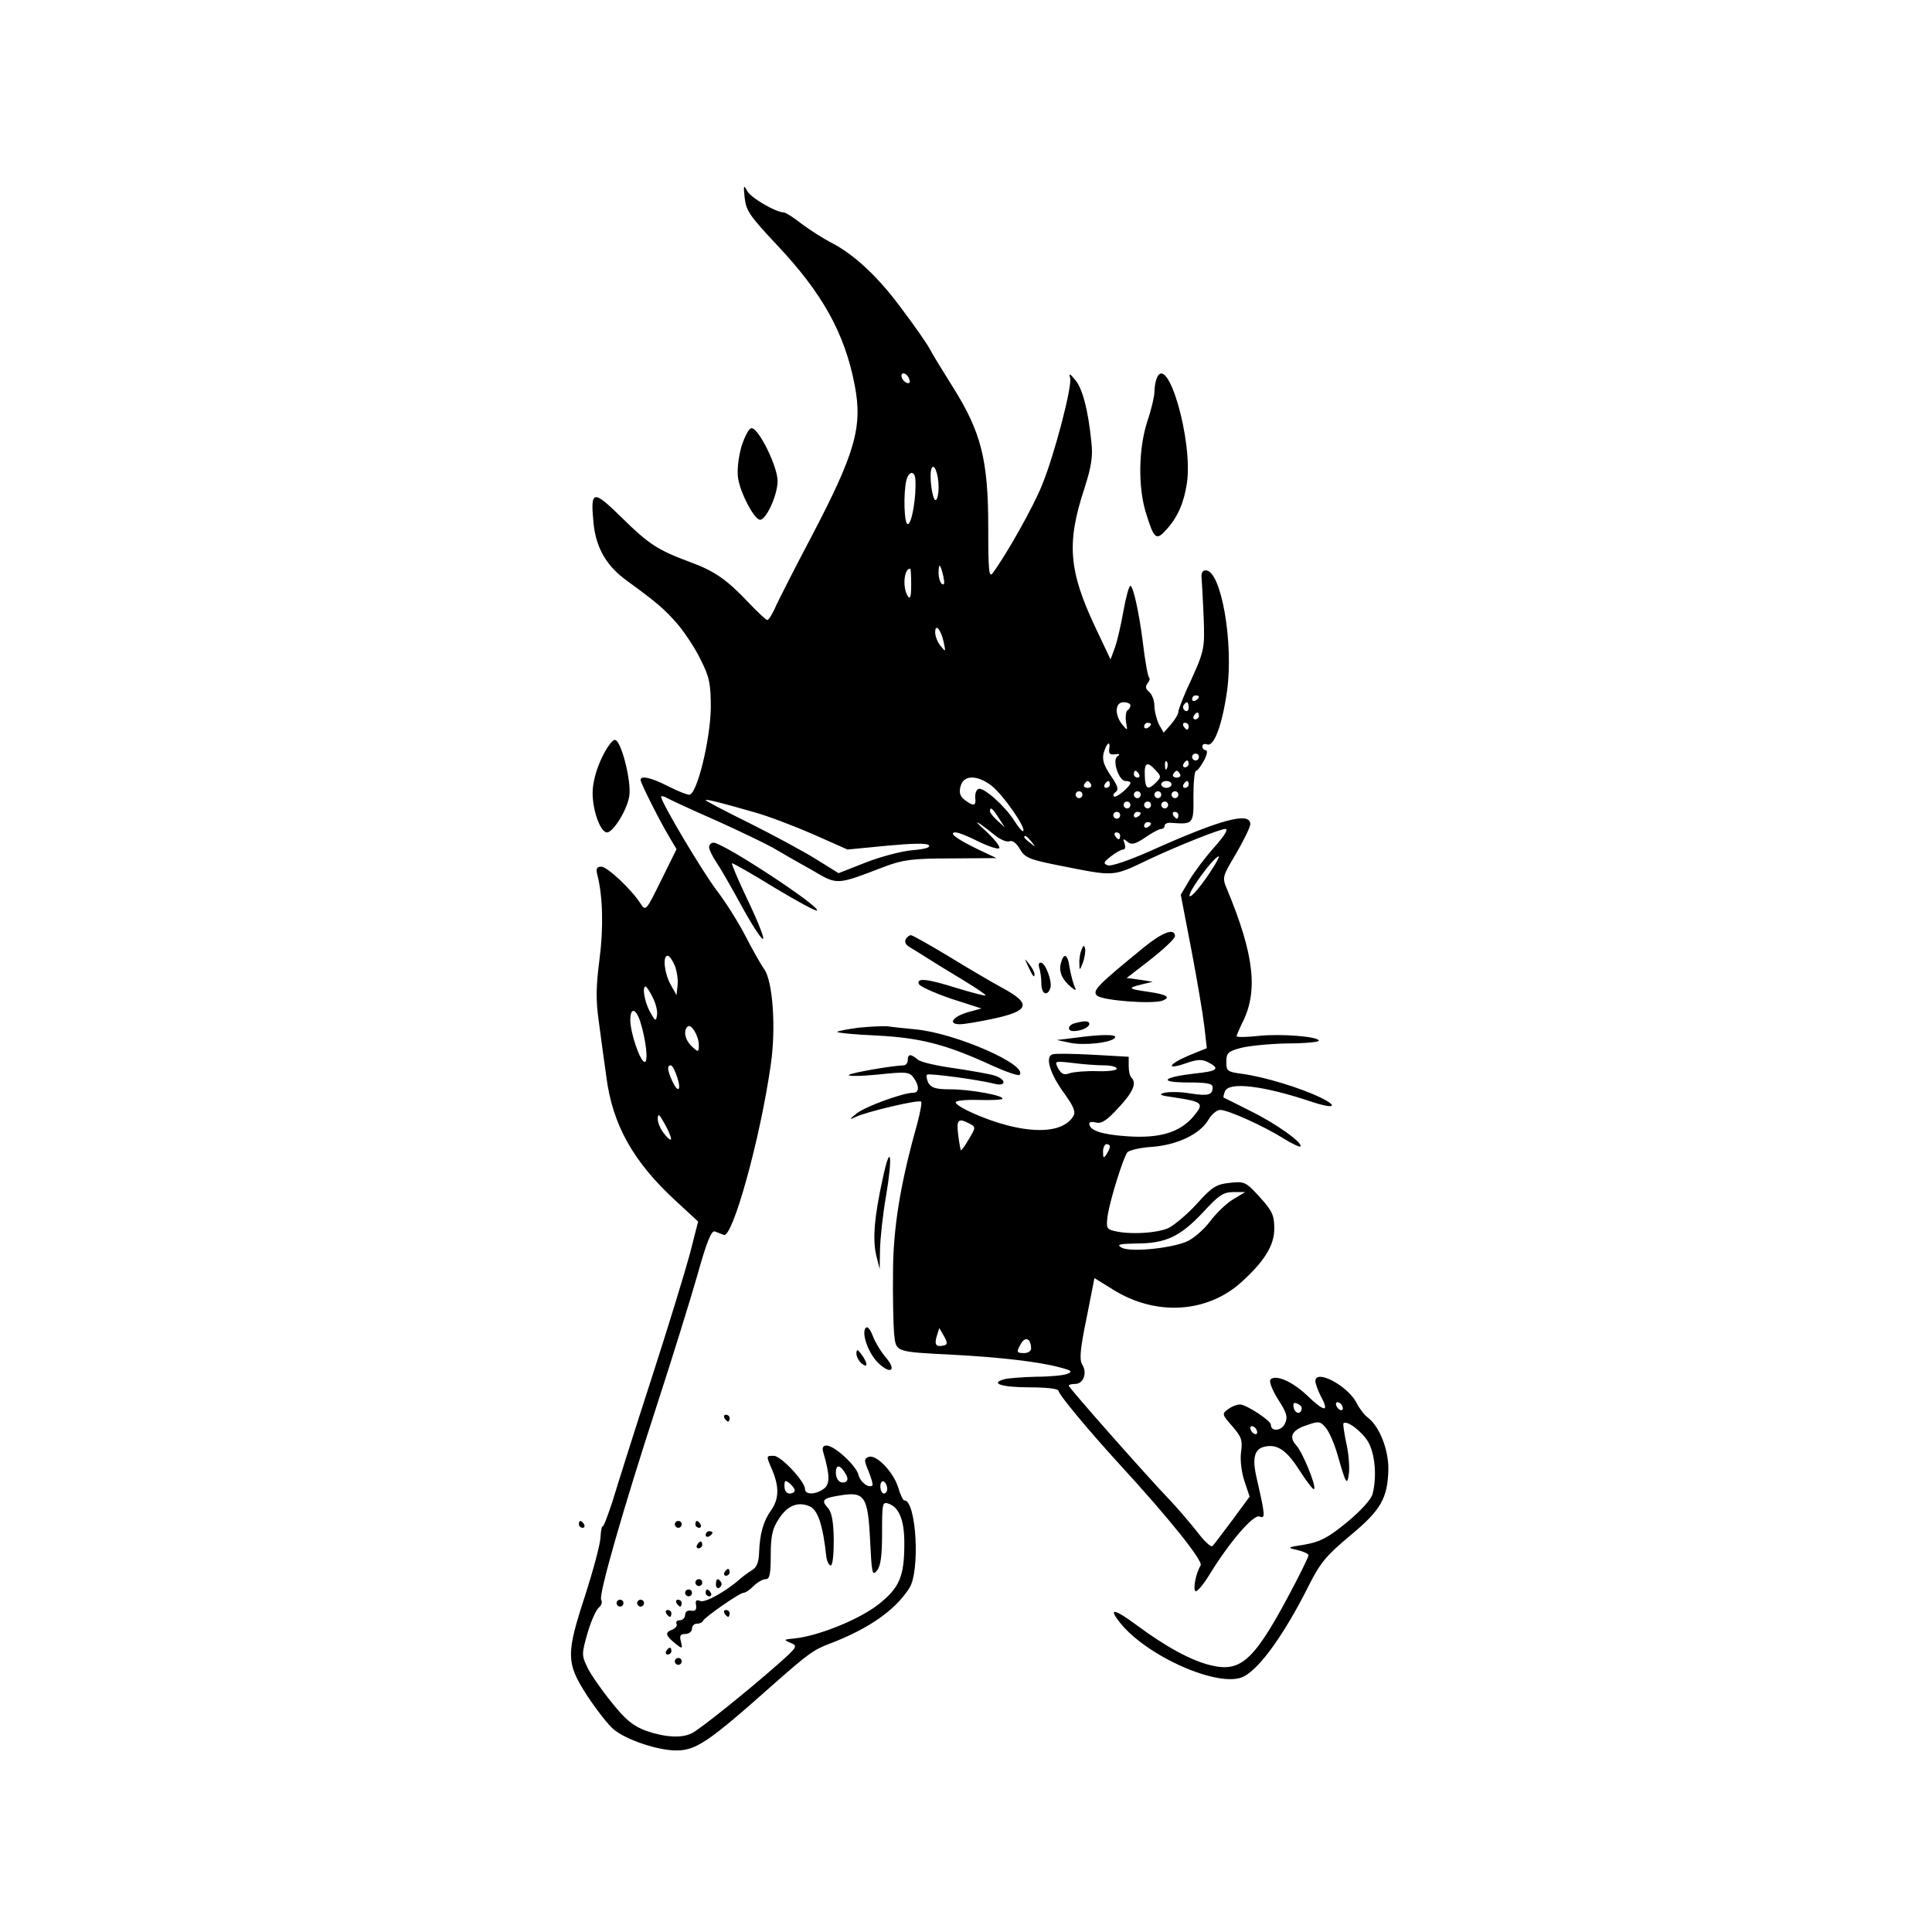 <?xml version="1.0" standalone="no"?>
<!DOCTYPE svg PUBLIC "-//W3C//DTD SVG 20010904//EN"
 "http://www.w3.org/TR/2001/REC-SVG-20010904/DTD/svg10.dtd">
<svg version="1.0" xmlns="http://www.w3.org/2000/svg"
 width="564pt" height="564pt" viewBox="0 0 564 564"
 preserveAspectRatio="xMidYMid meet">

<g transform="translate(0,564) scale(0.1,-0.1)"
fill="#000000" stroke="none">
<path d="M2174 5062 c4 -37 15 -53 94 -137 133 -141 198 -258 227 -409 24
-123 1 -200 -128 -446 -45 -85 -90 -174 -101 -197 -10 -24 -22 -43 -26 -43 -4
0 -28 23 -54 50 -64 68 -100 93 -171 119 -94 35 -120 51 -200 130 -85 83 -92
82 -82 -20 8 -70 38 -122 98 -165 85 -62 108 -81 147 -126 22 -26 53 -73 68
-105 25 -49 29 -70 29 -139 -1 -91 -40 -254 -63 -254 -7 0 -35 11 -62 25 -49
25 -80 32 -80 18 0 -9 57 -122 86 -170 l19 -32 -45 -91 c-44 -89 -45 -91 -60
-68 -26 41 -97 108 -115 108 -13 0 -16 -6 -11 -25 16 -62 18 -155 6 -246 -10
-77 -11 -117 -2 -181 6 -46 16 -118 22 -161 18 -141 79 -249 203 -363 l65 -60
-24 -94 c-14 -52 -65 -219 -114 -370 -49 -151 -99 -310 -112 -353 -14 -42 -26
-75 -29 -73 -2 2 -5 -12 -6 -32 -1 -21 -21 -95 -44 -167 -57 -174 -57 -199 5
-295 27 -41 62 -86 78 -99 38 -31 129 -61 182 -61 58 0 94 24 286 195 100 88
115 99 163 117 112 43 189 96 231 161 33 49 21 257 -14 257 -4 0 -12 17 -18
38 -14 45 -64 97 -86 89 -14 -6 -14 -10 0 -43 8 -20 13 -38 11 -40 -10 -10
-36 9 -41 31 -7 27 -70 85 -93 85 -11 0 -14 -6 -9 -22 19 -65 19 -91 1 -104
-24 -18 -55 -18 -55 -1 0 22 -70 97 -91 97 -23 0 -23 1 -4 -43 20 -49 19 -83
-4 -116 -23 -32 -33 -69 -35 -124 -1 -28 -7 -43 -21 -51 -10 -6 -25 -17 -33
-24 -40 -36 -102 -71 -117 -66 -12 5 -16 2 -13 -12 2 -13 -2 -18 -14 -16 -11
2 -18 -3 -18 -13 0 -8 -7 -15 -16 -15 -8 0 -12 -5 -9 -10 3 -6 -3 -14 -14 -18
-21 -8 -18 -17 13 -42 18 -14 19 -13 14 7 -5 18 -2 23 13 23 10 0 19 7 19 15
0 8 6 15 14 15 8 0 16 3 18 8 5 11 107 82 118 82 6 0 19 9 30 20 11 11 27 20
35 20 12 0 15 14 15 70 0 56 5 78 23 105 25 40 57 53 92 37 23 -11 38 -58 47
-145 2 -15 8 -27 13 -27 6 0 9 32 9 76 -1 55 -6 80 -18 93 -20 22 -13 28 40
36 68 11 78 -5 84 -131 5 -97 6 -106 20 -89 11 13 15 43 15 110 0 88 1 92 20
85 30 -11 45 -48 45 -115 0 -98 -14 -130 -76 -179 -56 -44 -176 -92 -244 -99
-33 -3 -33 -4 -12 -13 22 -9 20 -12 -40 -65 -85 -75 -222 -185 -247 -198 -29
-16 -79 -13 -134 6 -38 14 -60 31 -102 84 -30 37 -62 83 -71 103 -16 33 -16
39 1 98 10 35 25 68 33 75 8 6 11 17 7 23 -8 13 63 262 165 575 43 132 95 300
116 373 27 97 41 131 51 127 7 -3 19 -7 26 -10 25 -11 106 278 137 496 16 108
6 248 -20 281 -9 13 -33 55 -53 94 -20 39 -58 100 -85 135 -43 57 -162 257
-162 273 0 3 8 2 18 -4 9 -5 73 -35 142 -65 69 -31 143 -67 165 -79 22 -13 72
-42 112 -64 80 -47 71 -47 218 9 51 19 80 23 192 23 l132 1 -55 26 c-62 30
-87 49 -64 49 8 0 38 -12 67 -27 29 -14 56 -23 60 -19 4 4 -13 25 -37 48 -45
40 -32 35 24 -10 16 -13 35 -21 43 -18 8 4 20 -5 30 -22 14 -25 27 -31 107
-47 177 -35 160 -36 276 19 86 40 202 86 217 86 10 0 -2 -20 -38 -60 -22 -25
-52 -65 -66 -88 l-26 -44 31 -161 c17 -89 34 -190 38 -225 l7 -62 -52 -21
c-61 -26 -69 -44 -9 -23 34 12 47 12 65 3 36 -19 28 -26 -40 -33 -95 -11 -106
-26 -19 -26 56 0 72 -3 72 -14 0 -23 -13 -26 -66 -18 -27 5 -60 5 -74 2 -20
-5 -14 -8 30 -14 81 -12 86 -17 55 -54 -40 -48 -100 -66 -196 -59 -73 5 -109
17 -109 37 0 5 9 6 20 3 16 -4 32 7 65 43 43 46 54 72 38 88 -5 4 -8 20 -8 34
l0 27 -105 6 c-58 3 -111 4 -118 1 -22 -8 -6 -58 35 -114 28 -39 34 -54 26
-67 -26 -42 -97 -51 -193 -26 -66 17 -150 55 -150 67 0 5 29 8 65 7 36 -1 68
0 71 3 9 9 -92 28 -151 28 -43 0 -56 4 -65 19 -5 11 -7 22 -3 24 8 4 151 -15
197 -27 32 -8 35 11 3 23 -12 5 -65 14 -117 22 -52 7 -102 18 -111 26 -20 17
-29 17 -29 -2 0 -8 -6 -15 -12 -15 -35 -1 -154 -22 -160 -28 -4 -4 33 -4 84 1
83 9 93 8 105 -9 17 -23 17 -44 -1 -44 -30 0 -142 -41 -166 -61 -21 -17 -22
-19 -3 -10 30 15 186 52 192 45 3 -2 -3 -33 -12 -67 -48 -170 -70 -302 -70
-432 -1 -71 1 -151 3 -177 6 -56 0 -54 175 -63 131 -7 248 -20 310 -37 34 -9
37 -12 20 -19 -11 -4 -51 -8 -90 -8 -38 -1 -80 -4 -92 -7 -45 -12 -10 -24 73
-24 48 0 84 -4 84 -10 0 -10 88 -116 174 -210 149 -162 249 -287 241 -300 -14
-22 -23 -70 -15 -75 4 -3 23 19 40 47 58 95 129 178 147 171 17 -7 17 1 -8
110 -15 64 -7 90 29 95 34 5 61 -15 98 -74 20 -31 38 -54 40 -51 8 7 -33 107
-52 128 -23 25 -12 45 32 59 34 12 39 11 55 -9 10 -12 25 -47 34 -79 24 -84
28 -92 33 -52 2 19 -1 59 -8 88 -6 30 -10 55 -8 57 10 10 54 -24 72 -54 20
-35 26 -101 13 -152 -4 -16 -34 -49 -75 -83 -56 -46 -79 -57 -123 -65 -52 -8
-53 -9 -21 -16 17 -4 32 -11 32 -15 0 -4 -16 -37 -35 -74 -121 -233 -159 -270
-252 -247 -57 14 -130 54 -215 117 -65 48 -83 51 -50 9 79 -101 294 -195 363
-159 47 24 118 123 188 262 35 70 52 90 121 148 91 75 111 110 113 194 1 58
-26 126 -60 152 -10 7 -25 27 -33 43 -26 50 -120 100 -120 63 0 -7 7 -26 15
-42 27 -50 13 -50 -42 3 -42 39 -89 59 -104 44 -5 -5 5 -31 22 -58 26 -40 29
-52 20 -71 -10 -22 -41 -24 -41 -3 0 12 -72 59 -90 59 -9 0 -25 -6 -35 -14
-18 -13 -18 -15 12 -49 27 -31 31 -41 26 -76 -3 -23 1 -58 10 -85 l15 -45 -50
-68 c-28 -37 -54 -72 -58 -76 -4 -5 -24 13 -44 40 -21 26 -56 68 -80 93 -71
74 -296 329 -296 335 0 3 9 5 19 5 24 0 36 33 20 57 -8 14 -6 44 13 135 l23
117 55 -34 c125 -78 275 -68 375 23 67 61 95 107 95 155 0 40 -6 52 -42 92
-41 45 -45 47 -88 42 -39 -4 -52 -12 -95 -60 -27 -30 -64 -61 -82 -71 -32 -16
-117 -21 -162 -9 -21 5 -22 10 -17 47 8 48 45 166 57 182 5 6 37 14 72 16 75
6 139 37 164 78 9 16 25 30 35 30 23 0 129 -48 186 -84 24 -15 46 -25 48 -23
10 10 -74 69 -146 104 -41 21 -76 38 -78 39 -1 0 0 9 4 18 11 29 112 17 252
-30 66 -22 82 -15 27 12 -60 29 -163 60 -227 69 -45 6 -48 8 -48 35 0 26 5 31
43 41 23 6 84 12 134 13 51 0 93 4 93 8 0 12 -110 21 -176 14 -35 -4 -64 -4
-64 -1 0 3 7 19 15 36 49 93 37 200 -42 391 -16 37 -15 38 26 107 22 38 41 77
41 85 0 37 -84 15 -287 -76 -65 -29 -120 -48 -129 -44 -14 5 -13 9 9 26 14 11
30 20 36 20 6 0 7 8 4 18 -6 14 -4 15 8 5 12 -10 22 -8 52 12 20 14 41 25 46
25 6 0 11 4 11 10 0 5 8 9 18 8 66 -5 67 -4 66 77 0 41 3 75 8 75 4 0 14 14
23 30 9 17 11 30 5 30 -5 0 -10 5 -10 11 0 6 6 9 14 6 20 -8 44 57 58 155 20
141 -17 353 -62 353 -10 0 -14 -8 -12 -25 1 -14 4 -65 6 -115 3 -93 3 -94 -51
-211 -12 -28 -23 -56 -23 -62 0 -7 -10 -23 -22 -37 l-21 -24 -14 25 c-7 15
-13 39 -13 54 0 15 -7 33 -15 40 -11 9 -12 16 -5 25 5 6 8 14 5 16 -4 5 -11
39 -20 114 -10 77 -27 155 -35 155 -4 0 -13 -33 -20 -72 -7 -40 -18 -88 -25
-108 l-13 -35 -45 95 c-77 164 -84 245 -31 405 20 63 25 92 20 135 -9 91 -26
158 -48 182 -15 18 -18 19 -14 5 7 -22 -45 -223 -82 -313 -24 -61 -105 -205
-144 -257 -11 -15 -13 7 -13 135 0 195 -21 277 -102 406 -30 48 -61 98 -68
112 -7 14 -43 66 -80 115 -69 95 -142 163 -209 197 -23 12 -61 36 -85 54 -24
19 -48 34 -53 34 -23 0 -97 43 -107 63 -10 19 -11 16 -7 -21z m480 -528 c4
-10 1 -14 -6 -12 -15 5 -23 28 -10 28 5 0 13 -7 16 -16z m86 -316 c0 -21 -4
-38 -9 -38 -9 0 -19 70 -12 91 7 21 21 -14 21 -53z m-68 25 c4 -50 -10 -133
-22 -133 -11 0 -13 92 -4 128 7 26 23 29 26 5z m82 -286 c4 -19 3 -26 -4 -22
-5 3 -10 18 -10 32 0 32 5 28 14 -10z m-94 -24 c0 -35 -3 -44 -10 -33 -16 25
-11 80 7 80 2 0 3 -21 3 -47z m95 -168 c6 -29 6 -29 -9 -11 -9 11 -16 29 -16
40 0 28 17 8 25 -29z m745 -159 c0 -3 -4 -8 -10 -11 -5 -3 -10 -1 -10 4 0 6 5
11 10 11 6 0 10 -2 10 -4z m-200 -25 c0 -6 -4 -12 -9 -15 -4 -3 -6 -18 -4 -33
5 -27 5 -27 -11 -8 -23 29 -21 65 4 65 11 0 20 -4 20 -9z m170 -7 c0 -8 -5
-12 -10 -9 -6 4 -8 11 -5 16 9 14 15 11 15 -7z m30 -24 c0 -5 -5 -10 -11 -10
-5 0 -7 5 -4 10 3 6 8 10 11 10 2 0 4 -4 4 -10z m-140 -24 c0 -3 -4 -8 -10
-11 -5 -3 -10 -1 -10 4 0 6 5 11 10 11 6 0 10 -2 10 -4z m110 -6 c0 -5 -2 -10
-4 -10 -3 0 -8 5 -11 10 -3 6 -1 10 4 10 6 0 11 -4 11 -10z m-232 -67 c-2 -13
3 -17 17 -15 14 2 16 0 7 -6 -16 -11 4 -72 24 -72 8 0 14 -2 14 -5 0 -11 -42
-46 -48 -40 -4 3 -1 9 6 14 8 5 5 17 -13 43 -26 38 -30 55 -19 82 8 21 16 20
12 -1z m262 -23 c0 -5 -4 -10 -10 -10 -5 0 -10 5 -10 10 0 6 5 10 10 10 6 0
10 -4 10 -10z m-93 -32 c-3 -8 -6 -5 -6 6 -1 11 2 17 5 13 3 -3 4 -12 1 -19z
m63 12 c0 -5 -5 -10 -11 -10 -5 0 -7 5 -4 10 3 6 8 10 11 10 2 0 4 -4 4 -10z
m-96 -19 c16 -17 16 -20 1 -35 -24 -24 -32 -20 -33 19 -2 39 7 44 32 16z m-49
-11 c3 -5 1 -10 -4 -10 -6 0 -11 5 -11 10 0 6 2 10 4 10 3 0 8 -4 11 -10z
m120 0 c3 -5 -1 -10 -10 -10 -9 0 -13 5 -10 10 3 6 8 10 10 10 2 0 7 -4 10
-10z m-550 -34 c33 -26 101 -123 92 -132 -2 -3 -14 11 -26 30 -27 43 -89 98
-104 93 -7 -2 -11 -14 -10 -26 3 -24 -5 -26 -31 -6 -13 10 -17 21 -12 39 8 34
48 35 91 2z m290 4 c3 -5 -1 -10 -10 -10 -9 0 -13 5 -10 10 3 6 8 10 10 10 2
0 7 -4 10 -10z m55 0 c0 -5 -5 -10 -11 -10 -5 0 -7 5 -4 10 3 6 8 10 11 10 2
0 4 -4 4 -10z m180 0 c0 -5 -7 -10 -15 -10 -8 0 -15 5 -15 10 0 6 7 10 15 10
8 0 15 -4 15 -10z m50 0 c0 -5 -5 -10 -11 -10 -5 0 -7 5 -4 10 3 6 8 10 11 10
2 0 4 -4 4 -10z m-310 -30 c0 -5 -4 -10 -10 -10 -5 0 -10 5 -10 10 0 6 5 10
10 10 6 0 10 -4 10 -10z m170 0 c0 -5 -4 -10 -10 -10 -5 0 -10 5 -10 10 0 6 5
10 10 10 6 0 10 -4 10 -10z m60 0 c0 -5 -4 -10 -10 -10 -5 0 -10 5 -10 10 0 6
5 10 10 10 6 0 10 -4 10 -10z m50 0 c0 -5 -4 -10 -10 -10 -5 0 -10 5 -10 10 0
6 5 10 10 10 6 0 10 -4 10 -10z m-1235 -52 c39 -11 115 -40 170 -64 l99 -44
114 11 c73 7 117 8 123 2 7 -7 -11 -12 -48 -15 -32 -3 -93 -19 -136 -36 l-79
-31 -66 41 c-37 23 -124 70 -194 105 -71 35 -128 65 -128 67 0 4 37 -5 145
-36z m1095 22 c0 -5 -4 -10 -10 -10 -5 0 -10 5 -10 10 0 6 5 10 10 10 6 0 10
-4 10 -10z m60 0 c0 -5 -4 -10 -10 -10 -5 0 -10 5 -10 10 0 6 5 10 10 10 6 0
10 -4 10 -10z m50 0 c0 -5 -4 -10 -10 -10 -5 0 -10 5 -10 10 0 6 5 10 10 10 6
0 10 -4 10 -10z m-495 -37 l18 -28 -21 19 c-12 11 -22 23 -22 28 0 14 7 9 25
-19z m355 7 c0 -5 -4 -10 -10 -10 -5 0 -10 5 -10 10 0 6 5 10 10 10 6 0 10 -4
10 -10z m60 6 c0 -3 -4 -8 -10 -11 -5 -3 -10 -1 -10 4 0 6 5 11 10 11 6 0 10
-2 10 -4z m110 -6 c0 -5 -2 -10 -4 -10 -3 0 -8 5 -11 10 -3 6 -1 10 4 10 6 0
11 -4 11 -10z m-80 -24 c0 -3 -4 -8 -10 -11 -5 -3 -10 -1 -10 4 0 6 5 11 10
11 6 0 10 -2 10 -4z m-90 -36 c0 -5 -2 -10 -4 -10 -3 0 -8 5 -11 10 -3 6 -1
10 4 10 6 0 11 -4 11 -10z m-259 -17 c13 -16 12 -17 -3 -4 -10 7 -18 15 -18
17 0 8 8 3 21 -13z m534 -70 c-33 -53 -67 -94 -72 -89 -8 8 71 116 85 116 2 0
-4 -12 -13 -27z m-1575 -292 c6 -16 10 -42 8 -57 l-3 -29 -18 32 c-18 34 -23
83 -8 83 5 0 14 -13 21 -29z m-65 -92 c9 -17 15 -40 13 -52 -3 -20 -5 -19 -21
10 -16 30 -23 73 -12 73 2 0 12 -14 20 -31z m-36 -71 c17 -55 24 -118 13 -118
-13 0 -42 85 -42 122 0 38 16 35 29 -4z m171 -67 c0 -23 -1 -24 -20 -6 -20 18
-26 46 -13 58 10 10 32 -25 33 -52z m1183 -61 c20 0 37 -4 37 -10 0 -5 -26 -8
-57 -7 -32 1 -68 -2 -80 -6 -17 -6 -24 -3 -34 14 -11 22 -11 22 42 16 30 -4
71 -7 92 -7z m-1246 -35 c13 -40 2 -47 -15 -10 -14 31 -15 45 -4 45 5 0 13
-16 19 -35z m-18 -180 c0 -5 -9 1 -19 14 -11 13 -20 33 -20 45 1 17 4 14 20
-14 11 -19 19 -39 19 -45z m871 45 c19 -10 19 -11 -2 -46 -11 -19 -22 -34 -23
-32 -1 2 -5 22 -8 46 -5 44 0 49 33 32z m410 -67 c0 -5 -5 -15 -10 -23 -8 -12
-10 -11 -10 8 0 12 5 22 10 22 6 0 10 -3 10 -7z m360 -154 c-19 -11 -50 -41
-68 -65 -18 -24 -49 -51 -69 -59 -49 -20 -165 -31 -189 -17 -15 9 -7 11 44 12
85 0 127 20 193 90 47 51 60 60 90 60 l34 0 -35 -21z m-846 -427 c-22 -5 -27
3 -19 29 l7 22 14 -24 c11 -20 10 -25 -2 -27z m256 -9 c0 -7 -9 -13 -20 -13
-23 0 -24 3 -8 30 13 20 28 10 28 -17z m790 -173 c0 -19 -18 -19 -23 -1 -3 14
-1 18 9 14 8 -3 14 -9 14 -13z m120 -1 c0 -6 -4 -7 -10 -4 -5 3 -10 11 -10 16
0 6 5 7 10 4 6 -3 10 -11 10 -16z m-250 -70 c0 -6 -4 -7 -10 -4 -5 3 -10 11
-10 16 0 6 5 7 10 4 6 -3 10 -11 10 -16z m-1203 -119 c8 -12 9 -21 3 -25 -15
-9 -30 4 -30 26 0 24 12 24 27 -1z m-147 -51 c0 -5 -7 -9 -15 -9 -9 0 -15 9
-15 21 0 18 2 19 15 9 8 -7 15 -16 15 -21z m270 5 c0 -8 -4 -14 -10 -14 -5 0
-10 9 -10 21 0 11 5 17 10 14 6 -3 10 -13 10 -21z"/>
<path d="M3376 4534 c-3 -9 -6 -26 -6 -39 0 -12 -9 -51 -21 -86 -25 -78 -27
-187 -5 -262 25 -82 31 -87 62 -52 33 37 50 77 59 135 18 125 -58 386 -89 304z"/>
<path d="M2164 4335 c-9 -34 -13 -70 -9 -93 7 -42 44 -113 62 -119 17 -6 53
70 53 113 0 42 -55 154 -76 154 -8 0 -20 -24 -30 -55z"/>
<path d="M1756 3426 c-16 -34 -26 -72 -26 -101 0 -52 23 -115 42 -115 18 0 59
66 65 106 7 43 -24 164 -42 164 -8 0 -25 -24 -39 -54z"/>
<path d="M2070 3167 c0 -7 10 -28 23 -47 13 -19 47 -79 77 -134 30 -54 56 -93
58 -86 2 6 -19 58 -47 116 -27 57 -47 104 -44 104 4 0 60 -32 125 -72 65 -39
120 -69 123 -66 11 11 -274 198 -302 198 -7 0 -13 -6 -13 -13z"/>
<path d="M3340 2875 c-135 -110 -152 -127 -138 -141 15 -15 163 -26 192 -15
25 10 12 18 -44 26 -57 8 -59 11 -18 21 l33 8 -38 6 -38 5 71 55 c38 30 70 60
70 67 0 25 -36 12 -90 -32z"/>
<path d="M2644 2898 c-4 -7 0 -16 10 -22 10 -6 33 -20 50 -31 17 -11 64 -40
104 -64 40 -24 71 -45 69 -47 -1 -2 -39 8 -82 21 -89 28 -119 31 -113 13 2 -7
44 -26 93 -43 l90 -29 -40 -11 c-44 -13 -59 -35 -23 -35 13 0 54 7 92 15 111
23 119 44 34 90 -28 15 -98 56 -155 91 -58 35 -109 64 -114 64 -4 0 -11 -5
-15 -12z"/>
<path d="M3157 2867 c-4 -10 -7 -28 -6 -40 0 -21 1 -21 10 2 5 14 8 32 7 40
-3 13 -5 13 -11 -2z"/>
<path d="M3097 2828 c-7 -24 4 -48 29 -69 16 -13 17 -12 9 6 -4 11 -10 35 -13
53 -5 37 -17 42 -25 10z"/>
<path d="M3001 2820 c14 -31 19 -36 19 -24 0 6 -7 19 -16 30 -14 18 -14 18 -3
-6z"/>
<path d="M3034 2814 c3 -9 6 -29 6 -45 0 -31 17 -39 26 -14 7 18 -14 75 -28
75 -6 0 -7 -7 -4 -16z"/>
<path d="M3138 2653 c-21 -5 -24 -23 -4 -23 22 0 46 11 46 21 0 9 -13 10 -42
2z"/>
<path d="M2507 2640 c-32 -4 -60 -10 -63 -12 -2 -3 49 -8 114 -11 127 -6 205
-26 339 -88 40 -18 75 -30 79 -27 28 28 -186 122 -303 133 -32 3 -69 7 -83 9
-14 1 -51 -1 -83 -4z"/>
<path d="M3135 2610 l-50 -6 38 -8 c41 -9 123 0 132 15 7 10 -40 10 -120 -1z"/>
<path d="M2577 2200 c-25 -114 -30 -177 -19 -225 l10 -40 1 59 c1 32 8 100 17
151 21 123 14 163 -9 55z"/>
<path d="M2526 1762 c-11 -18 11 -76 39 -102 35 -33 53 -21 22 16 -14 16 -32
45 -39 64 -9 23 -17 30 -22 22z"/>
<path d="M2500 1689 c0 -9 7 -22 15 -29 19 -16 19 0 0 26 -12 16 -14 16 -15 3z"/>
<path d="M2115 1500 c3 -5 8 -10 11 -10 2 0 4 5 4 10 0 6 -5 10 -11 10 -5 0
-7 -4 -4 -10z"/>
<path d="M1690 1190 c0 -5 5 -10 11 -10 5 0 7 5 4 10 -3 6 -8 10 -11 10 -2 0
-4 -4 -4 -10z"/>
<path d="M1970 1190 c0 -5 5 -10 10 -10 6 0 10 5 10 10 0 6 -4 10 -10 10 -5 0
-10 -4 -10 -10z"/>
<path d="M2030 1190 c0 -5 5 -10 11 -10 5 0 7 5 4 10 -3 6 -8 10 -11 10 -2 0
-4 -4 -4 -10z"/>
<path d="M2060 1159 c0 -5 5 -7 10 -4 6 3 10 8 10 11 0 2 -4 4 -10 4 -5 0 -10
-5 -10 -11z"/>
<path d="M2035 1130 c-3 -5 -1 -10 4 -10 6 0 11 5 11 10 0 6 -2 10 -4 10 -3 0
-8 -4 -11 -10z"/>
<path d="M2115 1050 c-3 -5 -1 -10 4 -10 6 0 11 5 11 10 0 6 -2 10 -4 10 -3 0
-8 -4 -11 -10z"/>
<path d="M2030 1020 c0 -5 5 -10 10 -10 6 0 10 5 10 10 0 6 -4 10 -10 10 -5 0
-10 -4 -10 -10z"/>
<path d="M2090 1014 c0 -8 5 -12 10 -9 6 4 8 11 5 16 -9 14 -15 11 -15 -7z"/>
<path d="M2000 990 c0 -5 5 -10 10 -10 6 0 10 5 10 10 0 6 -4 10 -10 10 -5 0
-10 -4 -10 -10z"/>
<path d="M2060 990 c0 -5 5 -10 11 -10 5 0 7 5 4 10 -3 6 -8 10 -11 10 -2 0
-4 -4 -4 -10z"/>
<path d="M1800 960 c0 -5 5 -10 10 -10 6 0 10 5 10 10 0 6 -4 10 -10 10 -5 0
-10 -4 -10 -10z"/>
<path d="M1860 960 c0 -5 5 -10 10 -10 6 0 10 5 10 10 0 6 -4 10 -10 10 -5 0
-10 -4 -10 -10z"/>
<path d="M1975 960 c3 -5 8 -10 11 -10 2 0 4 5 4 10 0 6 -5 10 -11 10 -5 0 -7
-4 -4 -10z"/>
<path d="M1945 930 c3 -5 8 -10 11 -10 2 0 4 5 4 10 0 6 -5 10 -11 10 -5 0 -7
-4 -4 -10z"/>
<path d="M2115 930 c3 -5 8 -10 11 -10 2 0 4 5 4 10 0 6 -5 10 -11 10 -5 0 -7
-4 -4 -10z"/>
<path d="M1945 820 c-3 -5 -1 -10 4 -10 6 0 11 5 11 10 0 6 -2 10 -4 10 -3 0
-8 -4 -11 -10z"/>
<path d="M1970 790 c0 -5 5 -10 10 -10 6 0 10 5 10 10 0 6 -4 10 -10 10 -5 0
-10 -4 -10 -10z"/>
</g>
</svg>
